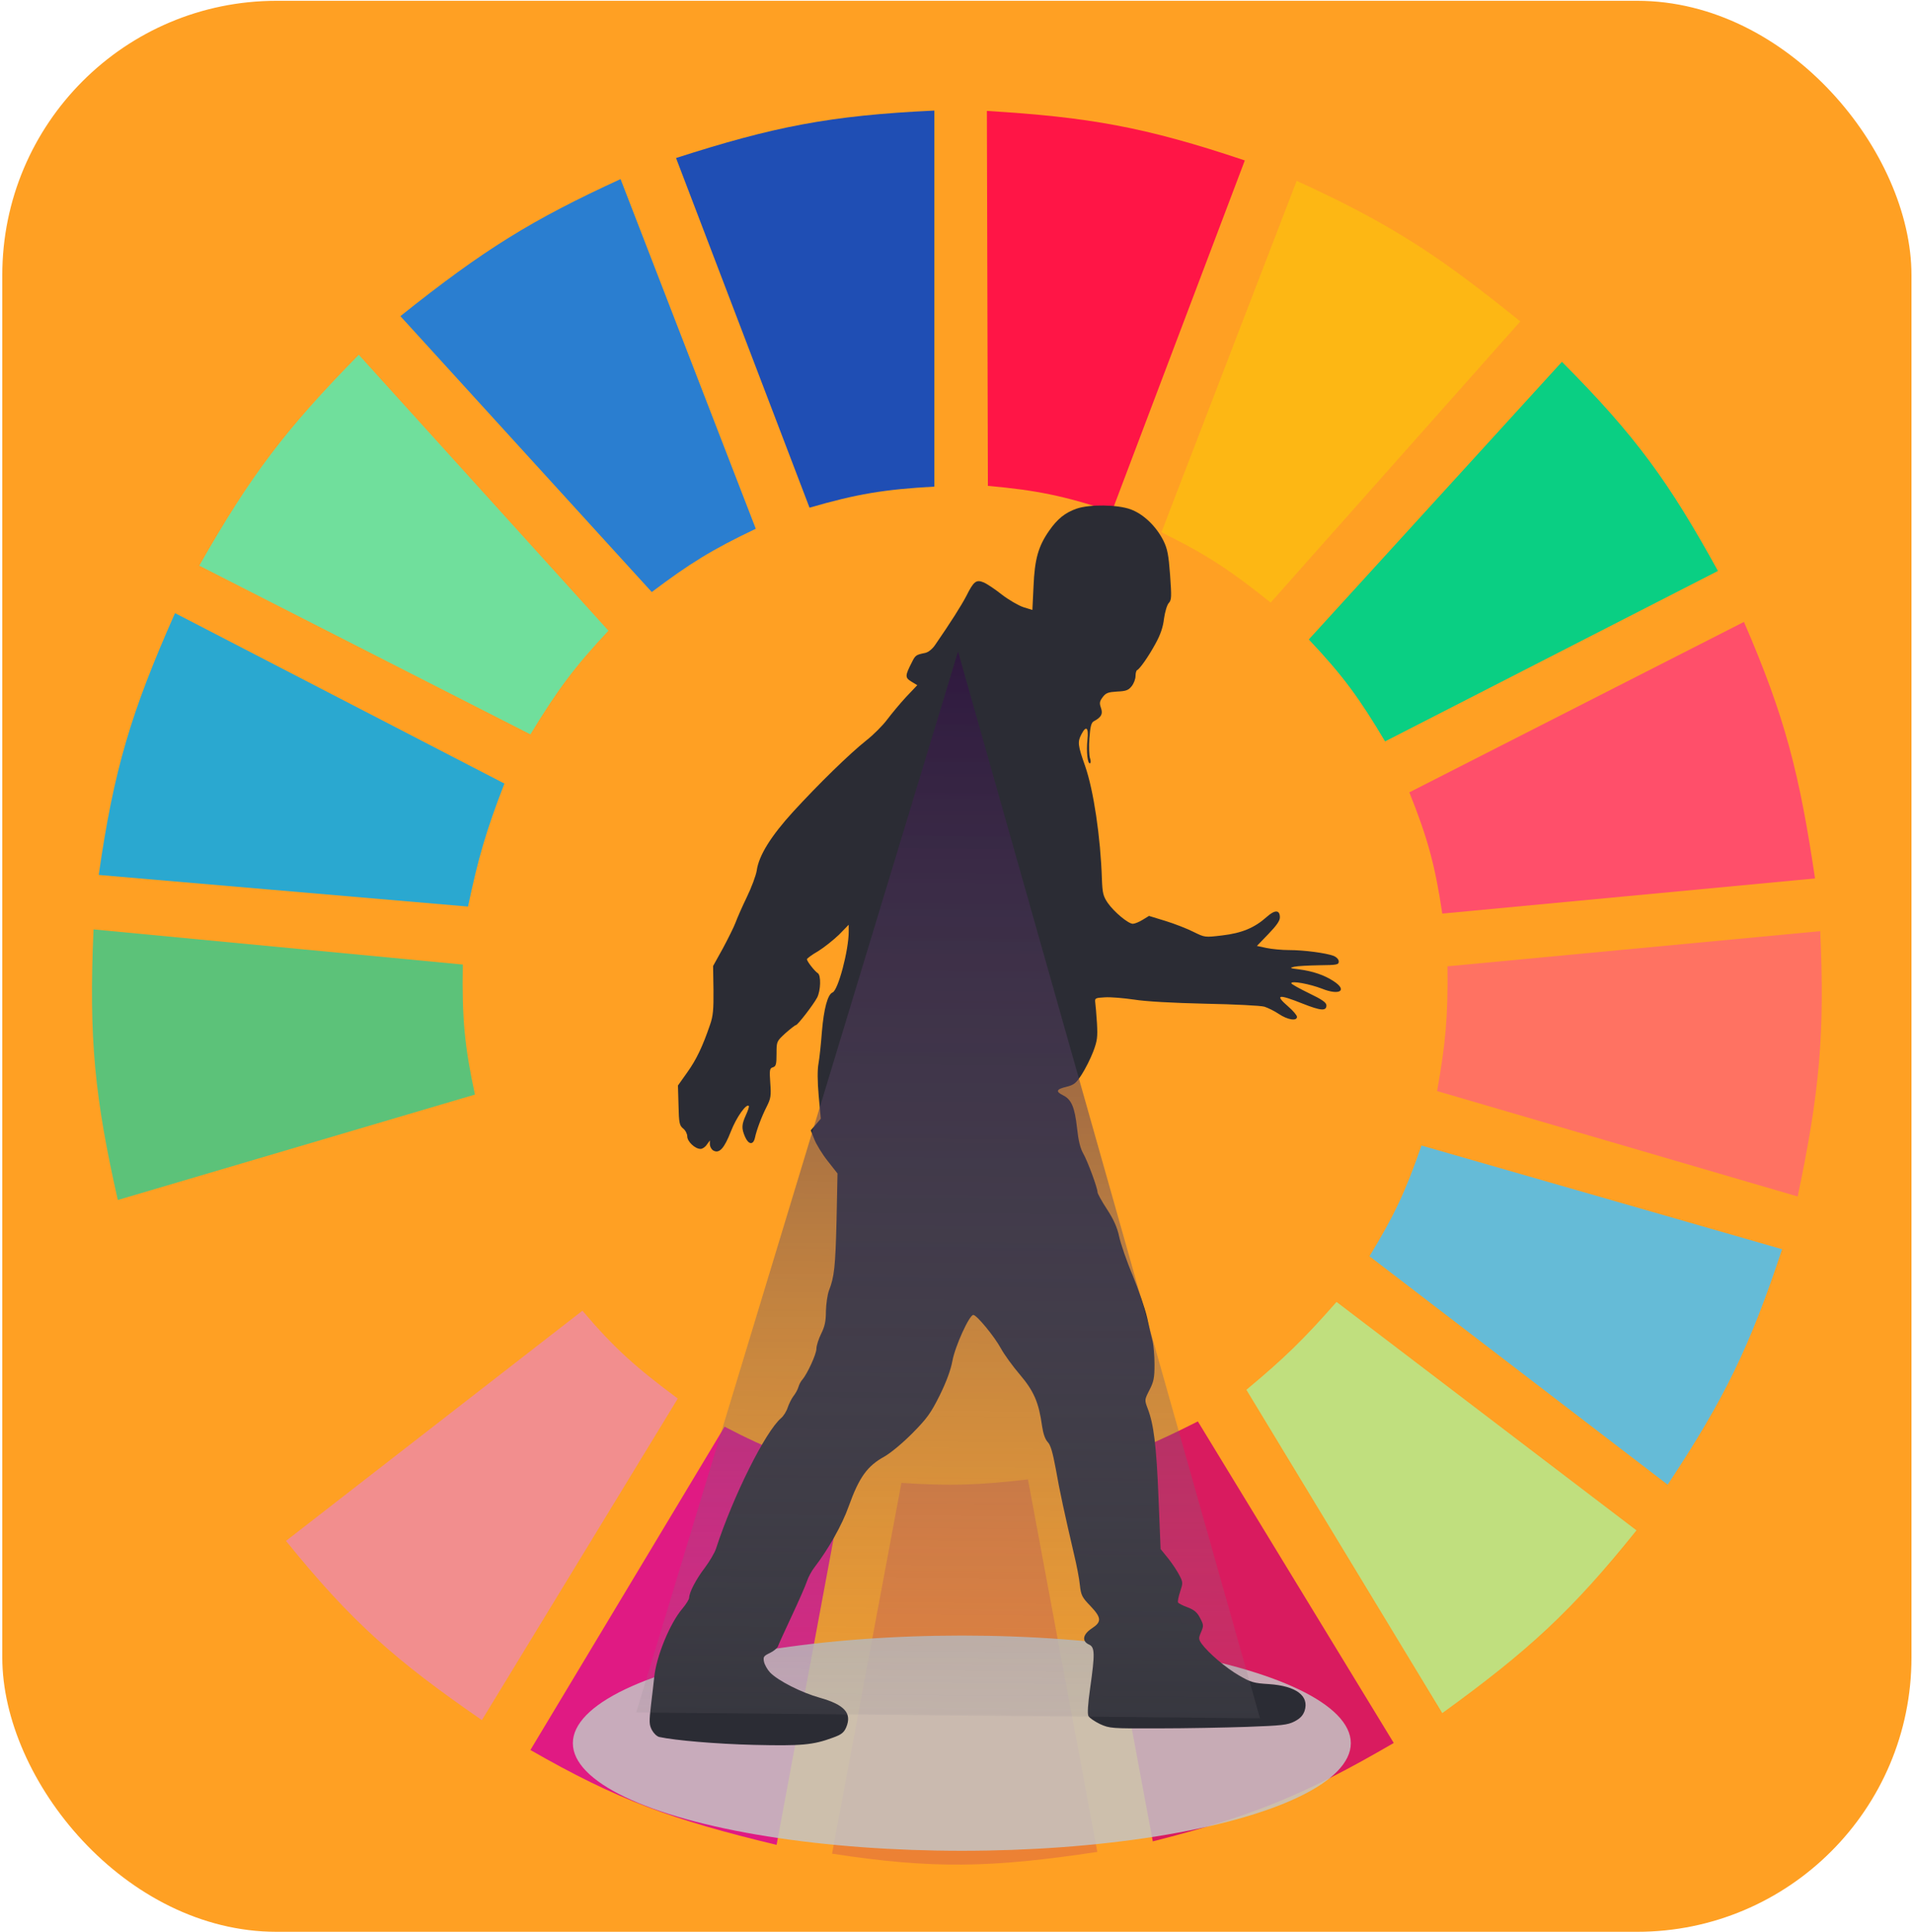 <svg width="687" height="694" viewBox="0 0 687 694" fill="none" xmlns="http://www.w3.org/2000/svg">
<rect x="0.823" y="0.291" width="685.626" height="693.507" rx="98.51" fill="#FFA023"/>
<g clip-path="url(#clip0)">
<path d="M290.718 182.333L242.779 56.749C277.59 45.572 297.746 41.483 335.544 39.71V174.76C317.579 175.768 307.736 177.389 290.718 182.333Z" fill="#1F4EB4"/>
<path d="M354.775 174.498L354.407 39.841C390.858 42.048 411.119 45.55 447.036 57.622L399.301 183.708C382.173 178.124 372.41 176.063 354.775 174.498Z" fill="#FF1546"/>
<path d="M417.099 191.168L465.66 64.953C500.186 80.706 517.334 92.308 545.973 115.439L456.321 216.411C442.302 205.206 433.918 199.466 417.099 191.168Z" fill="#FDB714"/>
<path d="M470.021 229.664L560.918 129.954C587.583 156.695 599.488 173.337 616.95 205.052L497.415 266.267C488.183 250.771 482.31 242.661 470.021 229.664Z" fill="#0ACF83"/>
<path d="M506.131 284.568L626.289 223.354C641.178 257.745 646.262 278.082 651.814 315.491L517.96 328.112C515.335 310.652 512.743 301.126 506.131 284.568Z" fill="#FF4F6A"/>
<path d="M516.09 391.851C519.087 375.084 520.042 365.341 519.825 347.044L653.68 334.423C655.342 371.109 653.516 391.957 645.586 429.715L516.09 391.851Z" fill="#FF7262"/>
<path d="M491.809 451.172C500.586 436.756 504.718 428.087 510.486 411.414L639.983 448.648C628.396 483.671 619.404 502.188 598.892 533.212L491.809 451.172Z" fill="#65BBD7"/>
<path d="M587.687 549.62L479.981 467.58C468.147 481.075 461.036 487.951 447.606 499.134L517.958 615.252C549.113 592.673 564.559 578.436 587.687 549.62Z" fill="#C0DF7E"/>
<path d="M500.527 625.98L430.175 510.493C414.912 518.206 405.973 522.02 389.085 527.532L413.988 661.32C449.666 652.326 468.626 644.551 500.527 625.98Z" fill="#D91B5F"/>
<path d="M323.714 532.581C341.46 533.743 351.411 533.396 369.162 531.318L394.065 665.107C356.002 670.842 335.087 671.313 298.811 665.738L323.714 532.581Z" fill="#EC8134"/>
<path d="M190.481 628.505L260.21 512.387C276.019 520.655 285.609 524.174 303.791 528.795L278.888 662.583C241.244 653.541 221.659 646.392 190.481 628.505Z" fill="#E01A83"/>
<path d="M102.7 553.406L209.161 470.735C221.033 484.704 228.754 491.368 243.403 502.289L173.052 617.776C142.258 596.491 126.486 582.826 102.7 553.406Z" fill="#F28E8E"/>
<path d="M90.869 537.63C69.692 505.478 59.81 486.445 47.288 449.91L175.54 412.677C181.945 429.927 186.803 439.263 196.707 455.59L90.869 537.63Z" fill="#FFA023"/>
<path d="M42.307 430.978C34.068 394.455 31.836 373.27 33.591 333.792L166.2 346.414C165.861 365.964 166.905 376.127 170.558 393.113L42.307 430.978Z" fill="#5CC279"/>
<path d="M35.459 314.229L168.069 325.588C171.748 308.192 174.506 298.509 181.143 281.413L62.852 220.198C47.131 255.658 40.897 276.189 35.459 314.229Z" fill="#2AA8D0"/>
<path d="M71.569 203.159C90.105 170.525 102.733 154.018 128.847 127.43L218.498 226.509C206.367 239.475 200.248 247.647 190.482 263.742L71.569 203.159Z" fill="#70DF9C"/>
<path d="M234.063 212.625C247.513 202.488 255.606 197.413 271.418 189.906L222.857 64.322C191.257 78.837 173.907 89.463 143.789 113.546L234.063 212.625Z" fill="#2A7ED0"/>
<ellipse cx="345.414" cy="626.056" rx="139.691" ry="38.649" fill="#C4C4C4" fill-opacity="0.85"/>
<path d="M386.645 182.682C382.553 184.096 379.756 186.32 376.754 190.632C372.866 196.224 371.57 200.805 371.161 210.574L370.752 219.063L367.478 218.052C365.704 217.446 362.225 215.425 359.77 213.538C357.314 211.585 354.381 209.631 353.221 209.159C350.561 208.081 349.674 208.755 347.014 214.077C345.172 217.581 341.42 223.51 335.895 231.527C334.872 233.077 333.44 234.222 332.28 234.491C328.937 235.165 328.733 235.3 327.437 237.927C324.981 242.711 324.981 243.385 327.3 244.799L329.415 246.08L325.39 250.324C323.208 252.682 320.138 256.388 318.569 258.476C317 260.565 313.658 263.933 311.066 265.955C305.131 270.671 294.013 281.518 284.872 291.489C276.823 300.315 272.526 307.254 271.775 312.577C271.503 314.396 269.865 318.775 268.16 322.278C266.455 325.782 264.681 329.892 264.136 331.374C263.59 332.856 261.544 336.966 259.634 340.536L256.087 346.937L256.223 355.561C256.291 362.567 256.087 364.926 254.995 368.025C252.335 375.84 250.084 380.556 246.81 385.137L243.467 389.854L243.672 396.928C243.808 403.328 244.013 404.204 245.309 405.282C246.128 405.888 246.81 407.236 246.81 408.112C246.81 409.998 249.606 412.626 251.585 412.626C252.267 412.626 253.29 411.952 253.836 411.076L254.927 409.594V411.076C254.995 411.885 255.541 412.895 256.223 413.232C258.338 414.377 260.111 412.423 262.499 406.293C264.477 401.24 268.024 396.254 268.91 397.197C269.115 397.332 268.638 398.814 267.887 400.431C266.318 403.934 266.25 405.215 267.546 408.246C268.774 411.076 270.479 411.346 271.093 408.718C271.707 405.821 273.481 401.105 275.322 397.467C276.823 394.502 276.96 393.559 276.619 388.91C276.277 384.194 276.414 383.655 277.573 383.318C278.665 382.981 278.87 382.24 278.87 378.468C278.87 374.021 278.87 374.021 282.076 371.056C283.849 369.507 285.554 368.159 285.827 368.159C286.441 368.159 292.035 360.951 293.467 358.256C294.763 355.695 294.899 350.238 293.672 349.497C292.58 348.823 289.784 345.253 289.784 344.512C289.784 344.242 291.557 342.895 293.808 341.614C295.991 340.267 299.333 337.572 301.311 335.686L304.79 332.115V334.54C304.79 341.345 300.97 355.695 298.992 356.437C297.219 357.11 295.854 362.365 295.172 370.45C294.831 374.964 294.286 380.084 293.944 381.971C293.535 384.127 293.535 388.237 294.013 393.559L294.763 401.779L292.989 403.867L291.148 405.956L292.444 409.19C293.126 410.941 295.241 414.445 297.219 416.937L300.766 421.451L300.425 438.093C300.015 455.003 299.606 458.641 297.696 463.492C297.15 464.974 296.673 468.276 296.605 470.903C296.605 474.474 296.195 476.428 294.899 478.988C294.013 480.807 293.194 483.232 293.194 484.378C293.194 486.332 289.92 493.406 288.146 495.494C287.601 496.033 286.987 497.246 286.714 498.189C286.441 499.132 285.623 500.547 284.94 501.423C284.258 502.299 283.372 504.118 282.894 505.466C282.485 506.813 281.393 508.565 280.507 509.306C274.913 514.089 263.317 537.198 257.11 556.265C256.632 557.68 254.859 560.711 253.153 563.002C249.879 567.314 247.56 571.828 247.492 573.782C247.492 574.388 246.4 576.14 245.036 577.757C240.534 583.079 235.691 594.87 234.941 602.415C234.736 604.167 234.259 608.681 233.781 612.386C233.099 618.383 233.099 619.393 234.122 621.347C234.736 622.492 235.896 623.638 236.782 623.84C242.444 625.053 257.042 626.333 270.752 626.67C287.805 627.074 291.966 626.737 299.197 624.042C302.198 622.964 303.085 622.223 303.903 620.336C306.018 615.284 303.29 612.252 294.49 609.759C287.737 607.872 279.415 603.628 276.55 600.664C275.595 599.653 274.64 597.969 274.367 596.823C274.026 595.072 274.231 594.735 276.482 593.657C277.778 593.05 279.074 591.972 279.347 591.366C279.552 590.692 281.803 585.774 284.327 580.384C286.85 574.994 289.306 569.403 289.784 567.92C290.261 566.438 291.489 564.147 292.512 562.867C297.492 556.4 302.471 547.574 304.79 540.971C308.542 530.528 311.475 526.486 317.614 523.117C319.865 521.837 324.094 518.334 327.641 514.763C332.962 509.373 334.258 507.554 337.464 501.154C339.851 496.303 341.42 492.058 342.034 488.757C342.989 483.502 348.105 472.251 349.538 472.251C350.765 472.251 357.109 479.999 359.428 484.243C360.588 486.399 363.658 490.644 366.25 493.675C371.297 499.604 373.071 503.714 374.231 512.203C374.64 514.898 375.322 516.919 376.277 517.93C377.3 519.008 378.05 521.635 379.142 527.497C380.506 535.312 382.211 543.194 385.69 558.151C386.645 562.059 387.6 567.044 387.805 569.268C388.214 572.906 388.555 573.647 391.557 576.746C395.581 580.991 395.718 582.473 392.102 584.831C388.828 586.987 388.419 589.412 391.079 590.625C393.194 591.568 393.262 593.859 391.488 606.323C390.67 612.184 390.465 615.486 390.874 616.294C391.215 616.968 393.125 618.248 395.035 619.191C398.514 620.741 398.992 620.808 415.977 620.741C425.526 620.741 439.851 620.471 447.695 620.202C460.451 619.73 462.361 619.528 464.885 618.248C466.931 617.17 467.886 616.159 468.5 614.475C470.274 609.085 465.499 605.514 455.745 604.841C450.288 604.504 449.264 604.234 444.967 601.742C440.192 598.979 434.053 593.724 431.597 590.423C430.438 588.739 430.369 588.402 431.324 586.178C432.279 583.955 432.279 583.551 430.983 581.125C429.96 579.104 428.937 578.228 426.55 577.285C424.844 576.679 423.275 575.87 423.071 575.533C422.866 575.197 423.207 573.445 423.821 571.626C424.844 568.527 424.844 568.257 423.548 565.764C422.798 564.282 421.024 561.587 419.524 559.701L416.795 556.332L416.045 537.872C415.294 519.21 414.34 511.529 412.157 505.87C410.997 502.771 410.997 502.771 412.771 499.267C414.34 496.235 414.612 494.821 414.612 490.037C414.612 486.938 414.271 483.165 413.93 481.683C413.521 480.201 412.634 476.36 411.952 473.194C411.202 469.96 408.883 463.155 406.768 458.035C404.585 452.915 402.471 446.649 401.925 444.156C401.243 440.922 400.015 438.093 397.559 434.32C395.649 431.423 394.149 428.66 394.149 428.189C394.149 426.639 390.602 417.072 389.033 414.31C387.941 412.423 387.259 409.594 386.782 405.08C385.963 397.736 384.804 394.907 381.87 393.424C379.005 392.009 379.278 391.201 382.962 390.325C385.69 389.651 386.441 389.045 388.487 385.879C389.783 383.857 391.625 380.219 392.58 377.726C394.08 373.751 394.217 372.471 393.944 367.486C393.739 364.319 393.467 361.018 393.33 360.075C393.125 358.458 393.33 358.39 396.809 358.188C398.855 358.053 403.562 358.458 407.245 358.997C411.406 359.67 421.093 360.209 432.825 360.479C443.262 360.681 452.811 361.153 454.107 361.557C455.335 361.961 457.723 363.106 459.292 364.184C462.429 366.273 465.772 366.812 465.772 365.195C465.772 364.656 464.407 363.039 462.702 361.557C457.654 357.178 458.95 356.908 467.886 360.479C474.367 363.039 476.345 363.174 476.345 361.085C476.345 360.075 474.844 358.997 470.069 356.706C466.59 355.022 463.725 353.405 463.725 353.135C463.725 352.125 470.41 353.405 474.776 355.089C481.12 357.649 484.053 355.695 478.937 352.394C475.594 350.171 471.297 348.756 466.522 348.15C463.18 347.745 462.975 347.611 464.749 347.206C465.908 346.937 469.933 346.735 473.821 346.667C480.165 346.6 480.778 346.465 480.778 345.32C480.778 344.579 480.028 343.77 478.937 343.299C476.276 342.288 468.364 341.21 462.907 341.21C460.383 341.21 456.768 340.873 454.858 340.469L451.379 339.728L455.472 335.484C458.405 332.452 459.633 330.7 459.633 329.487C459.633 326.725 457.859 326.658 454.858 329.353C450.492 333.26 445.854 335.147 438.896 335.955C432.689 336.696 432.689 336.696 428.596 334.675C426.345 333.53 421.843 331.778 418.569 330.767L412.634 328.948L410.315 330.363C409.019 331.172 407.45 331.778 406.836 331.778C405.199 331.778 400.151 327.601 397.832 324.3C396.195 321.874 395.922 320.864 395.718 315.743C395.24 300.652 392.716 283.808 389.715 275.185C387.055 267.639 386.918 266.494 388.351 263.731C390.056 260.43 391.011 261.238 390.533 265.618C390.056 269.93 390.602 274.646 391.488 274.107C391.761 273.972 391.761 273.096 391.42 272.22C391.147 271.412 391.011 268.178 391.215 265.146C391.557 260.834 391.898 259.487 392.853 259.015C395.581 257.533 396.127 256.388 395.376 254.232C394.763 252.48 394.899 251.874 395.99 250.391C397.15 248.842 397.969 248.572 401.175 248.37C404.38 248.236 405.267 247.899 406.427 246.416C407.177 245.473 407.791 243.856 407.791 242.778C407.791 241.768 408.064 240.824 408.337 240.69C409.292 240.286 412.43 235.839 414.953 231.19C416.727 228.024 417.682 225.194 418.023 222.162C418.364 219.737 419.114 217.244 419.728 216.57C420.751 215.492 420.751 214.347 420.206 206.532C419.66 199.255 419.251 197.099 417.818 194.202C415.226 189.015 410.656 184.635 406.086 182.951C401.379 181.199 391.352 181.065 386.645 182.682Z" fill="#2B2C34"/>
<path d="M344.054 233.996L452.497 617.119L228.477 615.027L344.054 233.996Z" fill="url(#paint0_linear)"/>
</g>
<defs>
<linearGradient id="paint0_linear" x1="-328.652" y1="176.365" x2="-333.409" y2="685.801" gradientUnits="userSpaceOnUse">
<stop stop-color="#240537" stop-opacity="0.9"/>
<stop offset="1" stop-color="#979595" stop-opacity="0"/>
</linearGradient>
<clipPath id="clip0">
<rect width="622.58" height="646.222" fill="white" transform="translate(32.347 23.934)"/>
</clipPath>
</defs>
</svg>
